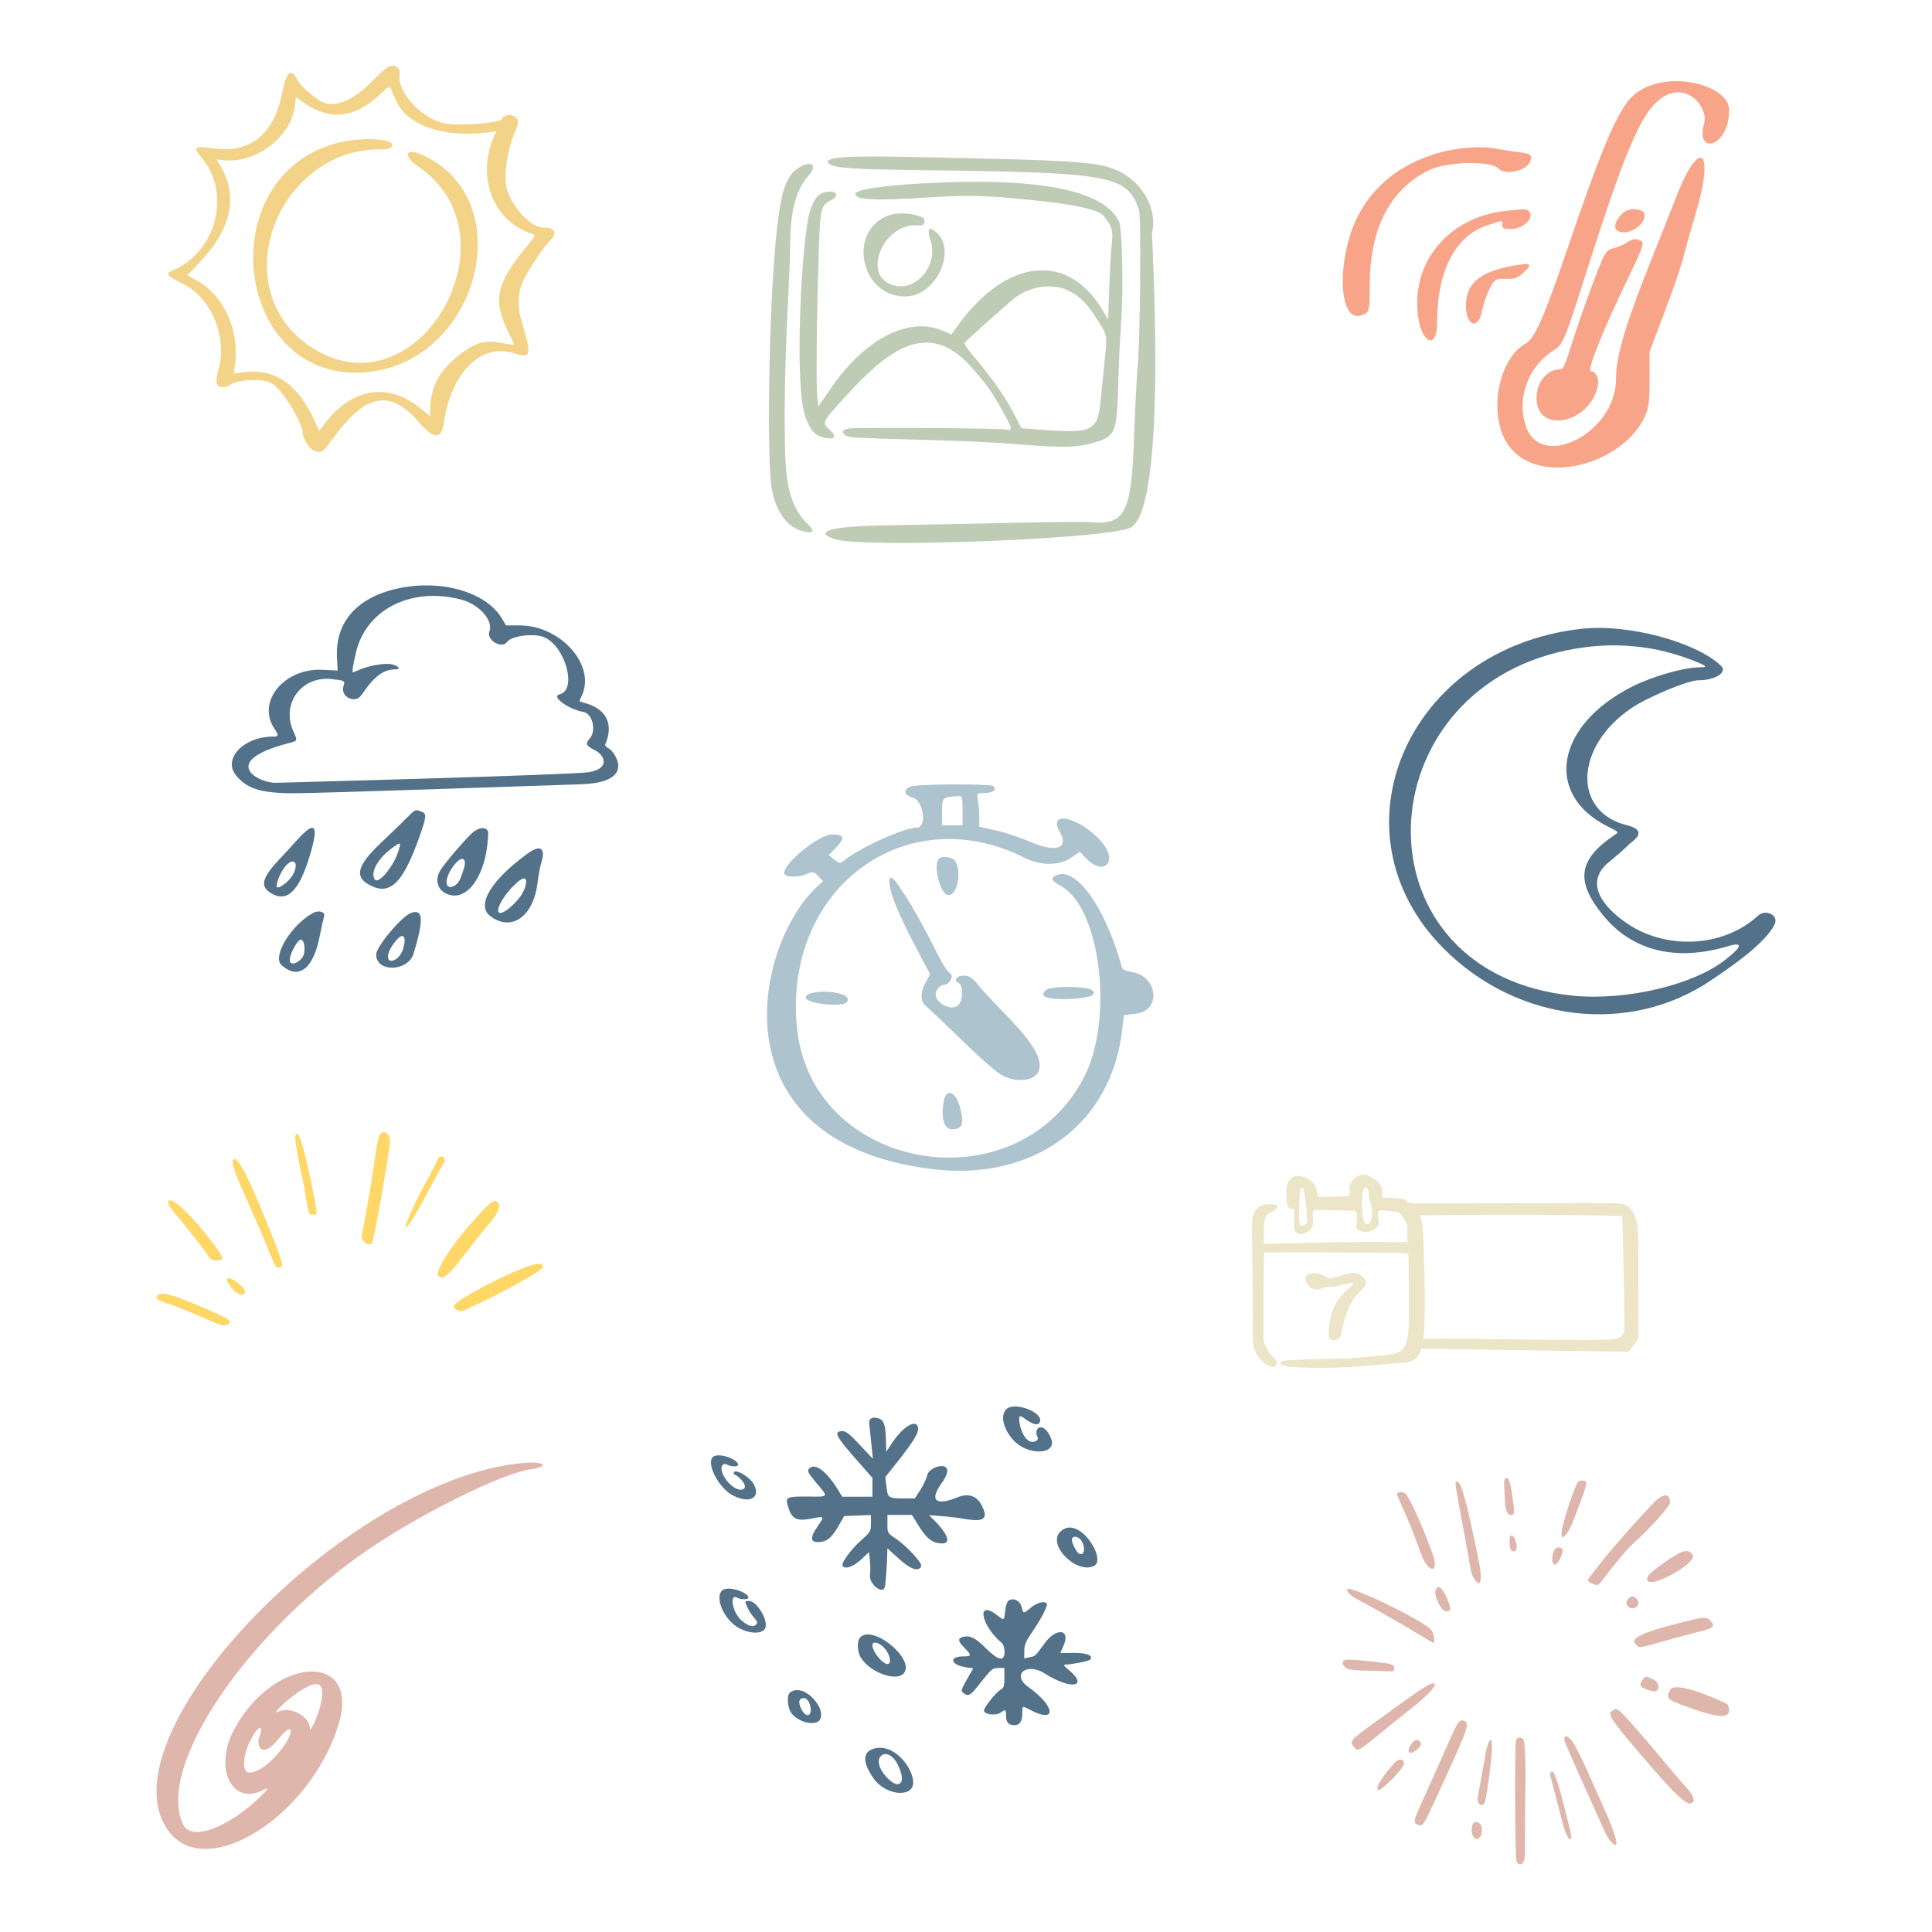 <svg width="1000" height="1000" viewBox="0 0 1000 1000" fill="none" xmlns="http://www.w3.org/2000/svg">
<path fill-rule="evenodd" clip-rule="evenodd" d="M205.808 304.61C184.738 309.252 173.465 322.016 174.419 340.272L174.766 347.079L166.876 346.692C147.193 345.687 132.799 363.092 141.903 376.939C144.418 380.729 144.331 381.271 141.21 381.271C126.123 381.271 115.197 392.72 122.134 401.306C127.423 407.804 134.1 410.512 151.268 410.589C164.708 410.666 284.712 406.412 300.407 405.948C330.668 405.019 317.402 388.62 315.321 387.537C313.76 386.763 312.979 385.835 313.326 385.139C317.662 375.16 314.019 367.269 303.701 364.175C301.793 363.634 300.147 363.092 299.973 363.015C299.886 362.937 300.407 361.545 301.187 359.92C308.471 344.294 290.088 323.64 268.932 323.718H261.908L259.913 320.314C251.849 306.467 228.439 299.66 205.808 304.61ZM184.391 337.178C189.853 315.054 213.525 303.45 239.19 310.49C248.208 312.965 255.492 321.397 253.324 326.812C251.503 331.221 259.826 336.172 262.514 332.227C264.595 329.21 275.868 327.663 281.244 329.674C292.43 333.851 299.019 357.136 289.655 359.379C285.059 360.462 293.989 367.037 301.967 368.507C306.736 369.358 308.817 378.254 305.176 382.354C302.835 384.984 303.354 386.067 308.036 388.388C312.805 390.708 316.188 397.825 304.742 399.682C295.551 401.151 142.944 405.174 143.031 405.174C133.926 405.483 112.856 394.267 149.014 384.752C154.303 383.359 154.129 383.746 151.702 378.177C145.545 364.02 156.21 349.787 171.645 351.489C178.494 352.262 178.668 352.34 177.801 355.124C175.98 360.617 183.784 364.562 187.079 359.766C193.755 349.941 198.437 346.46 204.767 346.46C207.715 346.46 206.241 344.604 202.686 343.83C199.218 343.057 190.634 344.527 185.431 346.925C184.044 347.543 182.743 348.085 182.657 348.085C182.05 348.008 183.003 342.747 184.391 337.178ZM209.883 423.972C207.282 426.602 201.559 432.094 197.224 436.194C184.304 448.416 183.09 454.373 192.541 458.705C202.339 463.191 208.842 456.384 217.08 433.177C220.808 422.579 220.982 421.032 217.947 420.026C214.825 418.866 215.172 418.711 209.883 423.972ZM244.739 430.856C241.357 433.719 229.739 447.256 227.745 450.737C224.623 456.229 226.965 461.799 233.034 463.269C242.659 465.667 251.502 452.207 252.543 433.873L252.717 431.166C252.804 428.613 249.074 427.221 244.739 430.856ZM153.783 434.802C151.008 437.896 146.672 442.615 144.158 445.245C135.834 454.141 134.62 458.55 139.736 461.954C148.146 467.523 154.476 461.876 160.026 443.93C165.315 426.911 163.32 424.126 153.783 434.802ZM206.328 440.216C203.987 448.184 195.836 458.086 193.929 455.146C191.587 451.433 195.663 444.239 203.206 438.747C207.368 435.73 207.629 435.885 206.328 440.216ZM273.353 441.609C254.45 455.224 246.387 468.374 253.584 474.021C264.509 482.53 276.042 474.64 278.209 457.08C278.73 453.058 279.51 448.571 280.03 447.024C282.631 439.056 279.943 436.89 273.353 441.609ZM235.549 447.179C239.19 442.847 241.618 444.162 240.231 449.112C238.497 454.992 237.456 457.003 235.549 458.241C230.086 461.722 229.306 454.605 235.549 447.179ZM152.309 451.356C150.488 455.92 144.331 460.097 143.378 459.246C142.684 458.627 144.071 453.29 147.279 448.958C150.921 444.007 154.736 445.322 152.309 451.356ZM271.446 460.174C269.452 465.589 261.821 472.397 259.046 472.551C255.664 472.706 259.654 464.506 266.157 458.163C271.446 452.826 273.787 453.754 271.446 460.174ZM162.02 472.551C150.574 478.817 140.776 495.14 145.719 499.549C154.39 507.285 161.933 501.792 165.315 485.315C166.355 480.055 167.483 475.104 167.743 474.331C168.523 472.01 164.968 470.927 162.02 472.551ZM212.744 472.551C207.802 474.331 194.709 490.034 194.709 494.057C194.709 503.494 211.27 503.03 214.132 493.438C219.421 475.723 219.074 470.308 212.744 472.551ZM209.016 489.879C208.062 494.134 205.201 497.306 202.426 497.306C200.085 497.306 199.825 493.128 204.854 487.017C208.409 482.53 210.317 484.31 209.016 489.879ZM156.21 495.99C153.522 499.162 149.967 499.626 149.967 496.919C149.967 494.985 151.962 489.802 154.65 486.94C157.424 484.078 158.898 492.819 156.21 495.99Z" fill="#537188"/>
<path d="M387.731 828.642C385.282 828.642 385.282 828.729 387.393 833.079C389.757 837.778 393.556 839.344 391.023 841.171C388.49 842.998 383.931 839.17 382.411 837.256C378.696 832.644 377.936 824.987 381.398 826.902C383.424 828.033 387.393 828.033 387.393 826.902C387.393 824.639 379.794 821.681 375.741 822.377C368.649 823.508 373.631 838.126 382.749 842.824C388.913 846.043 395.414 845.695 396.258 842.215C397.356 837.952 391.53 828.642 387.731 828.642Z" fill="#537188"/>
<path d="M544.012 744.505C540.212 735.195 534.64 738.85 537.004 743.809C537.342 744.505 537.342 745.375 535.906 745.984C530.672 748.16 527.548 738.676 527.548 734.76C527.548 732.411 527.801 732.411 531.6 735.108C535.146 737.544 537.51 737.892 538.27 735.978C540.128 730.932 524.93 725.276 520.793 729.453C517.669 732.672 519.273 739.633 524.508 745.375C532.022 753.728 547.473 753.032 544.012 744.505Z" fill="#537188"/>
<path d="M379.287 774.001C387.731 778.438 393.81 775.48 390.348 768.606C388.237 764.343 379.794 759.558 379.794 762.516C379.794 762.951 380.132 763.386 380.469 763.386C381.483 763.386 387.308 768.606 385.029 770.521C382.749 772.435 377.515 769.129 374.813 764.343C371.942 759.21 374.137 756.86 376.332 758.079C378.612 759.384 382.496 759.21 382.074 757.905C381.145 754.946 372.364 752.075 369.409 753.815C365.019 756.512 371.604 769.999 379.287 774.001Z" fill="#537188"/>
<path d="M409.007 875.974C406.981 877.453 407.572 884.414 409.936 887.111C412.3 889.808 415.93 891.548 419.223 891.809C428.089 892.593 424.12 883.631 424.12 883.718C420.321 876.409 413.229 872.755 409.007 875.974ZM414.326 883.631C412.891 880.063 414.157 878.932 416.099 878.932C417.113 878.932 418.463 880.063 419.054 881.891C421.25 888.503 416.944 890.069 414.326 883.631Z" fill="#537188"/>
<path d="M480.857 784.268C485.839 784.616 493.522 785.138 498.757 786.095C509.564 788.009 511.843 786.182 507.96 778.873C505.427 774.088 500.952 772.783 495.464 775.045C484.319 779.656 480.942 776.611 487.359 767.736C496.646 754.772 480.941 758.34 479.928 763.56C479.59 765.126 478.071 768.519 476.467 771.043L473.512 775.567C459.581 775.567 459.665 776.263 458.821 769.39L458.23 764.517C466.758 753.815 475.201 743.635 475.201 739.807C475.201 733.977 467.94 737.631 462.114 746.332L458.737 751.379C458.314 738.415 458.821 733.803 452.151 733.803C450.8 733.803 449.703 735.021 449.871 736.413L451.813 755.12C442.357 745.027 438.811 740.764 436.194 740.764C429.861 740.764 433.998 745.027 451.56 764.952V774.697H435.94L433.576 770.869C427.582 761.124 421.418 756.773 418.632 760.341C417.788 761.385 418.379 762.516 422.178 767.127C429.017 775.219 429.27 774.697 418.126 774.61C407.318 774.523 406.474 774.871 407.741 779.308C409.682 786.182 412.131 787.574 420.067 786.008C426.822 784.703 426.906 784.703 423.276 789.923C419.223 795.84 419.308 798.189 423.614 798.189C429.946 798.189 432.394 792.621 436.954 784.703L450.8 784.181V788.444C450.8 792.621 450.631 792.882 445.565 797.406C440.331 802.104 435.265 809.065 436.109 810.457C437.291 812.458 441.513 811.066 445.565 807.325L449.787 803.41C450.125 806.281 450.8 811.066 450.294 815.156C449.703 819.767 456.626 825.51 457.977 821.507C458.314 820.376 459.159 810.892 459.328 801.408L465.153 806.716C471.232 812.284 475.623 813.764 476.805 810.631C477.396 808.891 469.206 800.103 463.38 796.188C459.412 793.578 459.328 793.491 459.328 788.792V784.094H471.992C477.311 792.621 480.266 798.885 487.527 798.885C492.001 798.885 491.074 795.057 484.91 788.27L480.857 784.268Z" fill="#537188"/>
<path d="M555.579 855.527L548.824 855.614L550.513 851.699C554.228 843.085 546.713 842.302 540.634 850.655C535.484 857.615 536.075 857.093 532.867 857.789L530.165 858.398C530.165 851.699 529.658 851.438 534.724 844.042C539.537 836.908 542.576 830.73 541.732 829.86C540.466 828.555 536.751 829.512 533.711 832.035C529.658 835.341 529.658 835.341 528.899 832.122C528.139 828.555 524.677 826.728 521.891 828.555C521.3 828.99 520.54 831.252 520.287 833.775C519.696 838.996 519.864 838.909 516.234 836.124C505.258 827.511 507.453 840.997 518.514 850.394C519.358 851.177 519.949 852.917 519.949 854.918C519.949 860.226 516.825 859.617 510.239 853.091C504.836 847.697 502.05 846.391 498.419 847.261C495.548 848.045 495.802 849.524 499.263 853.004C503.063 856.832 502.978 857.354 498.588 857.354C490.905 857.354 492.002 861.792 500.023 863.01L503.738 863.532C497.575 874.408 496.984 874.93 498.588 876.235C501.374 878.323 502.05 877.975 508.044 870.319C514.208 862.662 513.448 863.358 519.864 863.358C519.864 872.32 520.118 873.364 517.923 874.582C515.643 875.8 509.311 883.718 509.311 885.371C509.311 887.372 515.221 888.155 517.669 886.589C520.54 884.675 520.709 884.675 520.709 887.981C520.709 891.461 521.975 892.941 525.099 892.941C527.885 892.941 529.152 890.852 529.152 886.502C529.152 882.848 529.067 882.848 533.373 885.11C547.136 892.331 546.291 883.196 532.276 873.19C523.242 866.751 531.347 860.226 540.888 866.229C554.65 875.017 564.022 873.103 552.624 863.88C550.935 862.575 550.344 861.618 551.104 861.618C554.819 861.531 563.262 859.878 564.106 859.095C566.301 857.006 562.586 855.44 555.579 855.527Z" fill="#537188"/>
<path d="M548.655 792.969C541.985 799.842 557.605 815.243 566.47 810.37C572.802 806.89 558.027 783.311 548.655 792.969ZM557.352 802.975C556.339 801.495 555.241 799.233 554.903 797.928C553.974 794.274 558.787 794.709 560.307 798.537C562.418 803.41 559.8 806.368 557.352 802.975Z" fill="#537188"/>
<path d="M451.476 905.383C446.41 907.297 446.663 912.778 452.236 920.609C458.483 929.397 472.668 930.702 472.668 922.61C472.668 914.867 462.114 901.293 451.476 905.383ZM464.394 923.48C461.27 923.654 451.729 913.735 455.866 909.037C458.146 906.427 462.367 908.515 464.731 913.474C466.926 918.086 468.193 923.393 464.394 923.48Z" fill="#537188"/>
<path d="M468.108 865.707C473.005 858.05 451.644 840.91 445.312 847.436C443.623 849.089 443.623 854.048 445.143 857.18C449.28 865.446 464.647 871.102 468.108 865.707ZM458.314 853.7C460.51 856.484 461.269 859.878 460.172 861.009C458.314 862.923 451.56 855.44 451.56 851.525C451.56 849.002 455.781 850.394 458.314 853.7Z" fill="#537188"/>
<path fill-rule="evenodd" clip-rule="evenodd" d="M841.825 53.437C834.257 64.109 826.092 85.349 811.952 126.897C799.406 163.782 794.426 175.179 789.746 177.769C777.697 184.504 771.623 206.366 777.001 222.944C787.655 255.477 842.024 242.526 852.479 212.79C854.172 207.92 853.774 200.253 853.774 182.224C874.884 126.586 868.113 142.335 877.473 111.252C887.829 76.957 879.764 70.843 867.815 101.409C852.281 141.403 836.249 176.837 836.448 195.901C836.846 223.772 797.513 244.08 789.746 220.457C784.667 204.916 791.937 189.581 803.089 182.018C809.463 177.769 808.666 179.738 822.806 135.6C835.85 94.674 844.115 72.294 851.385 60.483C867.018 35.202 884.941 53.748 882.054 63.902C877.274 80.583 894.999 76.439 894.999 56.96C895.198 42.661 855.865 33.648 841.825 53.437ZM697.439 126.586C692.36 147.412 695.547 165.543 703.911 163.368C708.79 162.124 708.99 161.503 708.99 147.515C708.99 118.193 719.445 97.99 739.759 88.043C748.82 83.587 771.524 83.069 775.606 87.214C779.291 91.048 790.643 88.25 792.137 83.277C793.73 78.096 789.248 79.858 775.208 77.06C755.592 73.33 708.591 80.998 697.439 126.586ZM779.191 109.18C749.717 112.391 730.299 135.807 733.983 163.575C735.875 178.081 743.842 181.085 743.842 167.201C743.842 139.848 753.301 121.924 770.329 116.432C778.195 113.842 777.598 113.945 777.598 116.432C777.598 118.193 778.295 118.505 781.879 118.505C788.352 118.505 794.227 113.117 791.539 109.594C790.344 108.039 789.846 108.039 779.191 109.18ZM840.63 109.801C836.747 112.702 834.755 117.675 836.946 119.229C841.526 122.752 851.882 116.846 851.185 111.045C850.787 108.039 844.214 107.211 840.63 109.801ZM841.825 125.653C840.132 126.69 837.344 127.933 835.751 128.347C830.772 129.487 830.673 129.798 821.511 154.664C811.354 182.432 810.459 191.135 807.57 191.135C800.7 191.135 795.223 197.869 795.322 206.262C795.522 225.119 823.503 219.007 827.087 199.32C827.785 195.694 825.992 192.171 823.503 192.171C821.113 192.171 829.278 171.864 842.821 143.681C850.886 126.897 851.385 125.446 848.895 124.41C846.306 123.374 845.111 123.581 841.825 125.653ZM786.66 136.947C766.744 139.952 758.878 145.961 758.778 158.084C758.679 168.962 765.35 171.034 767.143 160.674C767.939 156.218 770.827 148.965 773.017 146.064C775.905 142.127 781.879 146.582 786.958 142.438C792.136 138.087 794.028 135.807 786.66 136.947Z" fill="#F8A488"/>
<path fill-rule="evenodd" clip-rule="evenodd" d="M471.232 407.157C467.324 408.689 467.916 411.635 472.416 412.814C477.981 414.228 479.994 428.37 474.548 428.37C467.798 428.37 444.591 438.977 436.302 445.812C434.407 447.461 433.579 446.401 428.962 442.63C435.355 435.912 440.21 431.906 430.619 431.906C423.989 431.906 405.872 446.519 405.872 451.94C405.872 453.943 412.74 454.415 416.884 452.647C421.62 450.644 421.146 450.997 426.002 456.183L423.515 458.421C390.953 487.53 368.219 590.531 481.652 605.027C534.698 611.862 575.429 582.163 580.876 532.667L581.705 525.478L588.098 524.653C601.123 523.121 599.347 505.326 586.085 503.204C583.362 502.733 580.994 501.79 580.757 500.965C572.35 469.735 556.721 448.051 546.656 453.118C543.578 454.65 544.051 455.711 549.262 458.657C569.745 470.206 576.613 527.835 560.983 557.769C525.936 624.825 419.843 606.323 412.503 531.842C405.398 459.953 468.627 412.932 530.434 444.044C538.605 448.169 548.314 448.169 554.472 443.926L558.97 440.862L561.812 443.926C571.285 454.062 579.217 446.048 570.101 435.677C558.97 422.949 541.92 418.942 548.551 430.609C553.406 439.212 546.656 441.451 533.395 435.795C528.185 433.555 520.134 430.845 515.397 429.785L506.872 427.898C506.872 424.481 506.991 418.47 506.162 414.11C505.451 410.575 505.57 410.457 509.595 410.457C514.213 410.457 516.463 408.454 513.858 406.804C511.371 405.625 474.666 405.743 471.232 407.157ZM498.228 427.192H487.573V420.238C487.573 412.814 487.809 412.578 495.623 412.107C498.583 411.871 498.228 412.342 498.228 427.192ZM486.033 444.398C482.954 447.461 486.27 461.839 490.296 463.135C495.031 464.667 498.11 452.293 494.558 445.812C493.374 443.69 487.691 442.747 486.033 444.398ZM460.931 460.425C463.181 470.914 476.087 494.13 481.415 504.265L479.165 508.39C476.324 513.457 476.323 518.054 478.928 520.411C489.822 530.192 509.714 550.698 517.884 556.119C527.001 562.011 547.722 560.126 533.04 539.502C526.646 530.427 513.503 518.643 506.399 509.922C503.439 506.151 501.544 504.972 499.057 504.972C495.15 504.972 493.374 507.211 496.097 508.743C498.346 509.922 498.702 515.697 496.807 519.232C493.729 524.889 482.006 518.643 484.73 512.868C485.559 511.218 487.099 509.804 488.282 509.804C491.479 509.804 494.084 505.09 491.598 503.676C490.532 503.086 488.046 499.315 486.033 495.309C477.863 479.045 471.114 467.024 466.495 460.425C461.523 452.529 459.155 452.058 460.931 460.425ZM541.683 512.279C537.421 515.461 541.21 517.346 551.867 517.11C563.47 516.875 568.68 514.989 565.128 512.397C562.167 510.393 544.406 510.276 541.683 512.279ZM419.015 514.4C414.397 516.286 418.068 518.76 426.475 519.703C435.118 520.646 439.263 519.703 438.789 516.993C438.078 513.693 425.172 512.043 419.015 514.4ZM488.282 571.203C487.099 579.689 488.875 584.52 492.901 584.52C498.11 584.52 499.176 581.692 497.044 573.679C494.558 564.251 489.348 562.836 488.282 571.203Z" fill="#ADC4CE"/>
<path d="M417.88 271.043C407.347 261.041 406.7 244.731 406.376 233.017C405.242 188.324 408.968 144.891 408.968 127.23C409.049 106.325 412.938 97.224 418.852 90.466C422.498 86.231 420.797 83.437 415.936 85.51C410.346 87.943 406.942 91.817 404.512 102.811C398.354 131.015 396.815 222.655 398.84 248.066C399.975 262.213 406.375 272.755 415.206 274.828C421.202 276.45 422.093 275.098 417.88 271.043Z" fill="#BFCCB5"/>
<path d="M429.547 222.563C425.334 218.598 425.253 218.869 437.243 205.623C459.767 180.843 480.508 164.804 502.869 190.124C511.862 200.306 513.888 203.37 521.828 218.058C523.772 221.662 523.61 223.194 521.26 222.383C519.154 221.662 458.552 221.212 441.214 221.662C433.517 221.842 435.947 225.987 441.294 226.348C454.663 227.249 490.392 227.699 515.184 229.141C536.897 230.493 551.724 232.565 562.58 230.042C583.078 225.267 576.353 223.645 580.404 165.164C581.539 148.404 580.809 118.308 579.27 114.793C571.573 98.213 536.978 91.546 476.781 94.97C455.716 96.141 442.753 98.213 442.753 100.376C442.753 103.53 452.799 103.98 480.751 102.178C500.358 100.917 509.674 101.097 533.089 103.44C555.774 105.693 568.657 108.486 571.249 111.73C575.624 117.226 576.272 119.479 575.462 126.417C574.409 135.158 573.761 161.019 573.599 165.525L571.249 161.47C553.02 129.661 520.288 133.356 494.524 170.21L492.499 173.094L488.043 171.201C470.218 163.452 446.885 175.707 429.061 202.379L423.632 210.399L422.984 205.082C422.336 199.676 422.741 162.461 423.875 128.039C424.523 107.405 425.172 106.053 430.276 103.53C433.841 101.818 433.678 99.205 429.627 99.205C423.875 99.205 421.525 102.178 419.095 109.838C415.044 122.723 410.75 199.586 416.989 216.075C419.419 222.563 421.85 225.807 426.954 226.618C432.22 227.699 433.193 226.077 429.547 222.563ZM499.223 177.509C499.709 176.608 522.881 155.883 525.797 153.81C533.737 148.044 544.594 146.602 552.534 150.206C558.043 152.729 561.851 156.334 566.307 162.911C573.355 173.544 573.194 173.004 571.897 185.439C571.249 191.386 570.358 200.487 569.872 205.623C568.09 225.447 565.578 224.365 528.633 221.662L524.744 214.003C520.693 205.983 512.997 194.99 504.004 184.537C501.168 181.113 498.899 177.96 499.223 177.509Z" fill="#BFCCB5"/>
<path d="M596.284 120.111C599.444 108.577 590.775 90.465 571.655 85.96C559.259 82.986 533.495 82.535 464.142 81.094C453.853 80.913 441.943 81.004 437.649 81.274C429.79 81.905 427.036 82.986 429.061 84.698C431.816 87.041 440.728 87.672 479.941 88.122C575.625 89.294 583.402 90.826 589.56 108.667C590.694 112.001 590.208 173.275 588.912 189.044C588.264 197.514 587.291 214.905 586.886 227.79C585.671 265.095 582.187 271.763 565.092 270.322C556.828 269.601 501.249 271.223 457.661 271.944C412.695 272.664 428.98 278.972 436.109 279.873C463.008 283.207 575.382 278.612 585.266 273.025C604.792 262.122 595.96 121.282 596.284 120.111Z" fill="#BFCCB5"/>
<path d="M458.876 111.911C438.459 120.832 445.994 153.541 468.436 153.451C484.802 153.361 495.091 129.663 484.883 120.471C480.346 116.326 479.86 119.12 481.562 124.166C486.261 137.862 472.973 152.82 460.334 146.873C446.966 140.656 457.499 116.597 473.622 116.597L476.619 116.687C478.725 116.777 479.374 113.443 477.429 112.542C472.892 110.289 464.223 109.568 458.876 111.911Z" fill="#BFCCB5"/>
<path fill-rule="evenodd" clip-rule="evenodd" d="M698.507 615.53C698.552 616.115 698.597 616.876 698.642 617.519C698.642 617.929 698.552 618.338 698.326 618.631C698.101 618.924 697.831 619.099 697.515 619.099L683.143 619.626C682.557 619.626 682.017 619.099 681.927 618.28L681.791 617.285C681.251 612.605 677.061 609.153 673.096 608.685C668.05 608.1 665.527 612.137 665.752 616.993C665.842 618.748 665.797 625.769 668.05 625.71C668.23 625.71 668.591 625.652 668.906 625.652C669.311 625.593 669.672 625.944 669.762 626.471C670.032 627.933 669.942 630.507 669.807 632.906C669.447 638.815 672.555 640.512 677.601 637.118C678.953 636.182 679.719 634.369 679.629 632.438L679.404 627.816C679.404 627.407 679.494 626.997 679.719 626.705C679.944 626.412 680.26 626.237 680.575 626.237C684.45 626.295 696.434 626.471 700.985 626.705C701.66 626.763 702.201 627.465 702.201 628.284C702.201 630.332 702.336 632.555 702.336 633.667C700.759 636.826 705.175 638.464 708.734 637.411C710.807 636.826 712.203 635.948 713.059 634.837C713.735 633.959 713.915 632.614 713.51 631.502C713.104 630.449 713.33 629.045 713.33 628.226C713.33 627.056 713.735 626.412 714.546 626.471C715.447 626.529 716.889 626.588 719.322 626.88L722.971 627.29C723.827 627.407 724.593 627.933 725.179 628.752L727.567 632.204C728.107 632.965 728.423 633.959 728.423 635.012C728.468 637.528 728.558 642.15 728.513 642.969C728.198 643.027 701.796 642.267 654.218 643.905V637.879C654.218 630.215 654.714 628.986 658.498 627.173C662.553 625.183 661.922 623.194 657.282 623.311C651.38 623.487 647.955 625.301 648 635.129C648 646.245 648.676 671.577 648.451 687.549C648.316 696.208 648.947 699.074 651.695 702.877C653.272 705.042 655.57 706.621 657.417 707.265C660.751 708.318 662.328 705.276 659.174 702.702C657.237 701.122 655.57 697.67 654.624 695.74C654.218 694.921 653.993 693.985 653.993 692.99C653.813 671.109 654.263 652.388 654.308 648.293C662.868 648.293 728.378 648.117 728.873 648.761C729.099 649.053 729.234 658.648 729.234 670.115V685.267C728.378 698.782 726.395 700.303 717.88 701.239C688.099 704.457 697.606 702.526 667.87 703.989C659.444 704.398 662.328 707.089 668.816 707.558C695.037 709.313 723.016 705.276 725.855 705.334C734.37 705.393 735.677 698.138 735.722 698.08L841.825 699.659C842.681 699.659 843.537 699.191 844.123 698.372L847.097 694.336C847.637 693.575 847.953 692.639 847.953 691.586V674.854C847.998 654.026 848.088 643.378 847.772 637.411C847.277 628.284 843.627 623.604 839.122 622.96C834.076 622.258 735.947 623.194 731.622 622.843C729.459 622.668 728.062 621.907 727.702 621.498C726.936 620.62 725.81 620.386 721.484 620.152C717.97 619.977 715.447 619.801 715.447 619.801C715.447 619.801 715.492 617.695 715.492 616.349C715.492 612.898 711.167 609.212 707.337 608.217C702.246 606.872 698.101 612.079 698.507 615.53ZM708.509 617.929C708.509 619.158 708.869 621.147 709.365 622.375C710.897 627.348 710.446 634.603 706.887 633.433C704.634 632.497 704.454 618.28 705.76 615.647C706.752 613.717 708.509 614.887 708.509 617.929ZM674.943 617.051C675.934 621.615 676.205 623.662 676.43 628.226L676.61 631.268C676.655 632.438 676.16 633.55 675.304 634.018C672.645 635.422 672.42 634.661 672.42 625.476C672.42 615.764 673.727 611.435 674.943 617.051ZM839.663 629.454C840.654 658.238 840.789 687.959 840.789 687.9C840.834 691.176 838.266 692.756 835.743 693.107C827.408 694.394 748.112 692.405 739.822 692.99C736.488 693.224 736.488 693.224 736.803 691.878C738.11 686.32 737.254 635.714 735.767 631.736C735.226 630.332 734.821 629.103 734.821 629.103C734.821 629.045 798.618 628.109 839.663 629.454ZM678.097 659.174C674.853 660.111 674.853 663.153 678.097 666.312C679.359 667.541 683.053 667.892 684.044 666.897C684.36 666.605 686.612 666.195 689.09 666.019C691.568 665.844 694.992 665.259 696.659 664.674C700.94 663.27 701.48 664.206 698.011 666.956C693.055 670.875 689.541 676.726 688.505 682.869C687.018 691.82 687.378 693.692 690.532 693.692C693.1 693.692 693.911 692.58 694.767 688.017C696.524 678.656 699.813 672.689 702.787 669.647C706.932 665.376 708.329 664.44 705.896 661.515C703.102 658.121 700.129 658.063 690.983 661.164C688.55 661.983 688.324 661.983 686.072 660.696C683.278 659.116 680.26 658.589 678.097 659.174Z" fill="#ECE5C7"/>
<path d="M120.36 601.133C119.99 602.498 122.704 609.869 127.391 620.243C143.467 655.677 141.329 656.004 144.248 656.004C147.373 656.004 146.921 654.475 137.382 630.998C127.144 605.829 121.758 596.329 120.36 601.133Z" fill="#FED766"/>
<path d="M117.605 661.791C117.071 662.501 117.359 663.102 119.25 665.832C122.087 669.872 126.815 671.565 126.815 668.562C126.774 666.105 118.798 660.208 117.605 661.791Z" fill="#FED766"/>
<path d="M110.903 679.317C91.086 670.581 84.219 668.397 81.876 670.254C79.943 671.728 81.094 672.82 86.481 674.621C91.086 676.096 99.473 679.481 107.696 683.139C114.439 686.142 116.002 686.469 117.893 685.541C120.483 684.176 118.962 682.866 110.903 679.317Z" fill="#FED766"/>
<path d="M152.842 587.975C152.472 589.286 154.568 601.733 156.419 609.432C156.871 611.288 157.776 616.202 158.433 620.297C159.667 628.268 159.872 628.705 162.216 628.705C164.436 628.705 164.436 628.814 161.764 615.492C157.118 592.288 154.198 583.28 152.842 587.975Z" fill="#FED766"/>
<path d="M104.243 645.248C107.409 649.07 108.395 652.401 111.438 652.401C116.331 652.401 116.536 651.964 110.698 644.156C99.884 629.688 89.523 619.642 87.303 621.498C85.206 623.355 93.183 630.07 104.243 645.248Z" fill="#FED766"/>
<path d="M253.164 633.346C256.289 629.852 258.345 626.248 258.345 624.283C258.345 621.553 255.796 620.733 253.617 622.863C239.103 636.894 224.424 657.423 226.85 660.208C229.235 662.938 231.661 660.863 242.269 647.05C246.956 640.989 251.849 634.82 253.164 633.346Z" fill="#FED766"/>
<path d="M195.767 589.504C194.492 595.018 193.176 608.013 188.037 635.475C187.009 640.935 187.009 641.044 188.325 642.682C189.394 643.992 191.449 644.484 192.477 643.61C193.341 642.901 200.207 604.682 201.852 591.524C202.427 586.392 197.206 583.171 195.767 589.504Z" fill="#FED766"/>
<path d="M271.708 656.004C259.208 660.645 236.43 672.82 235.156 675.604C234.251 677.515 237.91 679.371 240.377 678.225L249.546 673.857C263.649 667.142 281 657.314 281 656.058C280.959 653.492 278.451 653.493 271.708 656.004Z" fill="#FED766"/>
<path d="M226.645 599.932C225.946 601.515 223.849 605.829 217.517 617.458C214.639 622.699 209.869 633.619 209.869 634.929C209.869 637.55 215.461 628.487 225 610.36C227.056 606.429 229.112 602.771 229.605 602.225C231.825 599.55 227.96 596.984 226.645 599.932Z" fill="#FED766"/>
<path fill-rule="evenodd" clip-rule="evenodd" d="M270.01 757.283C177.804 766.542 50.823 899.647 87.466 948.032C107.059 973.917 160.529 940.167 175.186 892.778C187.002 854.548 141.833 856.64 121.193 895.168C110.499 915.179 119.922 934.891 136.225 926.529C139.814 924.637 138.917 926.13 133.233 931.407C116.781 946.639 98.983 952.712 94.944 944.648C80.063 915.179 127.924 844.494 191.713 801.287C219.383 782.57 260.663 762.36 274.722 760.469C285.565 758.975 281.303 756.088 270.01 757.283ZM165.24 885.014C163.969 889.494 160.454 896.662 160.454 894.969C160.454 888.299 150.209 882.823 143.628 886.109C141.011 887.403 146.245 881.927 151.106 878.244C166.885 866.297 168.979 871.972 165.24 885.014ZM148.938 900.445C145.273 907.513 135.327 917.768 128.896 917.469C125.082 917.27 125.531 908.31 130.018 900.047C131.513 897.259 133.906 893.576 134.878 894.472C135.925 895.567 134.056 899.35 134.056 899.35C132.859 903.929 135.477 910.799 144.152 900.047C150.134 892.779 152.303 893.974 148.938 900.445Z" fill="#DEB6AB"/>
<path fill-rule="evenodd" clip-rule="evenodd" d="M201.228 34.424C200.19 34.8 196.407 38.179 192.846 41.86C182.46 52.525 172.446 56.355 165.844 52.3C161.022 49.37 155.162 43.963 153.901 41.334C150.859 34.8 148.114 37.053 146.037 48.019C141.957 69.349 129.495 79.489 110.875 76.86C100.268 75.358 99.451 75.883 104.422 81.742C119.851 99.993 111.988 130.411 89.363 140.025C85.357 141.753 85.95 142.504 95 147.085C109.466 154.371 117.7 174.424 113.175 191.023C111.691 196.356 111.691 198.834 113.026 199.736C114.51 200.712 117.477 200.562 118.812 199.36C122.15 196.431 136.097 195.755 140.548 198.309C145.963 201.388 156.719 218.663 156.719 224.296C156.719 227.075 159.909 232.032 162.283 233.083C166.437 234.886 166.511 234.811 173.41 225.497C189.656 203.641 202.192 201.613 216.658 218.362C224.743 227.676 228.527 227.676 229.862 218.287C233.423 193.201 248.927 177.654 265.395 182.686C275.187 185.691 275.409 184.639 269.846 165.787C267.546 158.201 268.14 150.165 271.329 144.231C275.335 136.796 281.641 127.482 284.682 124.553C288.762 120.572 287.352 117.793 281.269 117.793C275.038 117.793 265.617 108.029 262.502 98.341C260.276 91.656 262.65 76.334 267.323 66.495C269.03 62.89 268.139 60.486 264.727 59.66C262.798 59.135 259.905 60.261 259.905 61.388C259.905 63.716 236.983 65.444 229.491 63.716C217.622 60.937 205.234 47.117 206.866 38.405C207.311 35.1 204.715 33.072 201.228 34.424ZM205.011 52.15C211.02 65.143 229.565 71.452 252.784 68.523L256.864 67.997L255.381 71.452C246.924 91.431 254.935 113.212 273.48 120.347C277.634 121.924 277.783 121.173 272.145 128.083C256.715 147.16 254.935 155.648 263.17 172.021C265.024 175.626 266.211 178.555 265.914 178.555C265.618 178.555 262.799 178.105 259.609 177.504C250.93 175.927 246.552 177.128 238.615 183.062C227.414 191.474 222.666 200.186 222.666 212.579V215.433L217.993 211.603C200.857 197.482 181.644 200.712 167.401 220.09L165.25 222.944L162.134 216.334C153.975 198.759 141.957 190.723 126.676 192.6L120.89 193.276L121.335 190.948C124.673 172.246 116.29 152.869 101.38 144.907L96.929 142.504L103.234 135.894C120.073 118.244 123.56 101.195 113.546 84.896L112.062 82.493L116.068 82.944C132.611 84.671 150.859 70.626 152.639 54.703L153.159 50.272L156.571 52.75C170.22 62.589 183.499 61.388 196.48 49.07C201.302 44.564 201.599 44.338 202.266 45.84C202.563 46.817 203.824 49.596 205.011 52.15ZM174.003 74.156C108.576 92.031 121.483 197.558 188.543 192.751C247.517 188.545 270.291 103.298 218.29 80.014C209.907 76.259 208.127 80.54 216.435 86.173C269.327 121.999 217.177 213.856 162.728 180.733C122.151 156.098 135.281 97.139 176.971 80.766C182.386 78.662 190.917 77.01 197.222 77.386C203.824 77.761 205.976 73.705 197.668 72.429C191.214 71.377 180.161 72.428 174.003 74.156Z" fill="#F2D388"/>
<path d="M909.998 473.933C891.34 491.007 861.756 491.262 842.341 478.095C828.725 468.836 820.069 456.434 832.928 446.07C837.13 442.673 841.922 438.425 843.518 436.726C844.359 435.877 854.023 430.1 842.341 427.212C813.849 420.332 814.943 386.523 844.359 366.561C852.848 360.784 873.691 352.12 878.986 352.12C887.895 352.12 894.366 347.958 890.752 344.56C877.641 332.158 842.509 322.814 818.808 325.447C728.375 335.301 687.192 430.695 747.286 491.007C785.274 529.148 843.434 536.028 885.625 507.402C893.861 501.795 913.864 488.628 918.655 478.18C920.588 473.678 913.948 470.365 909.998 473.933ZM892.685 497.038C876.044 509.95 841.416 518.02 814.438 515.386C702.488 504.428 704.758 363.248 805.866 337.764C830.575 331.563 854.023 333.347 875.119 341.417C883.524 344.645 884.449 345.409 879.658 345.409C871.674 345.409 855.368 350.081 844.862 355.348C805.193 375.395 798.974 411.242 832.34 427.892C837.971 430.695 837.971 430.695 836.038 431.969C816.791 444.796 815.194 456.009 829.902 473.933C844.946 492.281 867.555 497.803 894.45 489.733C900.249 487.949 904.032 488.289 892.685 497.038Z" fill="#537188"/>
<path d="M748.48 834.037C751.175 834.096 751.284 832.961 749.173 827.825C746.769 821.972 744.512 820.06 743.165 822.688C741.818 825.376 745.822 833.977 748.48 834.037Z" fill="#DEB6AB"/>
<path d="M735.7 804.651C739.232 814.447 745.131 814.566 741.635 804.711C736.356 789.958 729.584 774.967 727.435 773.115C726.052 771.98 723.503 771.98 723.212 773.115C722.848 774.847 727.217 780.999 735.7 804.651Z" fill="#DEB6AB"/>
<path d="M702.494 827.766C722.229 838.338 739.305 849.029 741.599 850.223C742.91 850.88 742.509 846.58 741.016 843.952C738.577 839.652 697.251 819.523 697.251 822.689C697.251 824.182 699.071 825.974 702.494 827.766Z" fill="#DEB6AB"/>
<path d="M804.735 809.788C806.373 810.027 809.541 803.576 808.667 801.784C808.121 800.709 805.754 800.649 804.989 801.665C802.987 804.412 802.841 809.489 804.735 809.788Z" fill="#DEB6AB"/>
<path d="M740.033 871.785C737.812 872.621 729.584 878.355 710.541 892.271C698.744 900.872 698.489 901.231 700.783 904.217C703.441 907.621 702.713 906.307 731.295 883.611C741.635 875.428 745.932 869.575 740.033 871.785Z" fill="#DEB6AB"/>
<path d="M718.733 865.036C721.246 865.155 721.464 865.036 721.573 863.901C721.755 861.751 720.809 861.213 715.566 860.676C715.529 860.676 703.186 859.003 697.652 859.063C693.282 859.063 695.176 862.766 697.215 863.662C700.455 864.976 707.883 864.558 718.733 865.036Z" fill="#DEB6AB"/>
<path d="M850.211 869.395C847.954 872.501 848.937 873.696 855.127 875.308C859.205 876.383 859.678 871.128 855.673 869.217C852.068 867.485 851.558 867.484 850.211 869.395Z" fill="#DEB6AB"/>
<path d="M814.638 786.314C821.192 769.292 821.738 767.44 820.5 766.664C819.663 766.126 817.733 766.306 816.859 766.963C815.366 768.157 808.412 789.301 808.23 793.303C807.975 798.38 811.434 794.616 814.638 786.314Z" fill="#DEB6AB"/>
<path d="M847.99 852.253C848.864 852.851 850.685 852.492 859.532 849.924C885.093 842.518 889.644 843.653 885.165 838.696C883.527 836.904 881.488 836.963 872.749 839.173C848.027 845.325 842.237 848.371 847.99 852.253Z" fill="#DEB6AB"/>
<path d="M847.117 827.587C845.697 826.034 844.604 825.914 843.257 827.049C841.546 828.482 841.364 830.394 842.856 831.648C845.842 834.157 849.775 830.453 847.117 827.587Z" fill="#DEB6AB"/>
<path d="M825.853 820.299C826.69 820.598 827.564 820.239 828.219 819.403C834.081 811.818 841.109 802.68 845.915 798.38C854.617 790.556 864.412 779.565 864.412 777.594C864.412 772.756 860.698 772.816 855.964 777.834C835.392 799.455 822.54 816.238 821.994 817.671C821.557 818.746 824.105 819.702 825.853 820.299Z" fill="#DEB6AB"/>
<path d="M855.855 818.747C862.446 817.672 877.446 808.534 876.208 805.248C875.189 802.561 872.495 802.083 869.145 803.875C863.101 807.16 854.071 813.849 852.943 815.88C852.943 815.88 850.94 819.583 855.855 818.747Z" fill="#DEB6AB"/>
<path d="M758.603 891.196C756.746 889.823 755.508 890.3 753.978 893.048C751.976 896.632 752.085 896.989 735.409 934.08C731.404 942.979 731.331 943.816 734.499 944.712C736.501 945.25 736.938 944.533 743.529 930.258C759.039 896.572 760.569 892.69 758.603 891.196Z" fill="#DEB6AB"/>
<path d="M785.037 800.172C784.454 795.991 782.706 793.542 781.614 795.334C781.177 796.05 781.359 801.366 781.869 802.023C783.325 804.054 785.401 802.859 785.037 800.172Z" fill="#DEB6AB"/>
<path d="M802.55 917.536C802.259 918.073 802.295 918.79 802.659 920.044C803.934 924.643 807.174 936.947 807.975 940.351C809.614 947.16 811.362 951.7 812.418 951.879C813.838 952.118 813.764 951.58 810.997 940.471C805.936 920.104 803.97 914.788 802.55 917.536Z" fill="#DEB6AB"/>
<path d="M788.386 900.096C786.711 898.841 785.037 899.26 784.6 901.051C783.981 903.679 784.199 960.898 784.818 962.869C785.583 965.318 787.44 965.736 788.496 963.705C789.333 962.153 789.333 961.794 789.369 947.937C789.406 940.173 789.442 931.094 789.515 927.809C789.843 912.399 789.333 900.812 788.386 900.096Z" fill="#DEB6AB"/>
<path d="M810.524 902.963C815.112 913.833 831.132 949.192 831.169 949.192C833.171 953.612 843.476 965.198 829.276 933.781C822.176 918.073 817.114 905.829 813.582 900.991C811.361 898.064 808.085 897.229 810.524 902.963Z" fill="#DEB6AB"/>
<path d="M872.458 924.763C867.251 919.209 842.274 888.329 837.941 885.343C836.485 884.328 836.12 884.328 834.664 885.343C831.897 887.314 833.098 889.225 848.864 907.741C862.955 924.285 870.237 931.871 873.66 933.304C875.48 934.081 879.922 932.707 872.458 924.763Z" fill="#DEB6AB"/>
<path d="M721.792 912.459C715.129 919.806 711.524 925.898 713.454 926.495C715.092 927.033 726.416 915.446 726.707 912.997C726.998 910.309 723.976 910.01 721.792 912.459Z" fill="#DEB6AB"/>
<path d="M894.304 882.297C894.086 881.759 867.688 869.396 864.521 874.592C862.445 877.997 863.101 879.609 867.325 881.221C890.263 890.121 897.436 890.42 894.304 882.297Z" fill="#DEB6AB"/>
<path d="M782.816 774.668C781.505 765.888 780.631 763.798 778.883 765.589C778.41 766.067 778.446 767.859 779.029 777.834C779.284 781.955 780.303 784.165 782.015 784.165C784.017 784.224 784.09 783.269 782.816 774.668Z" fill="#DEB6AB"/>
<path d="M734.79 901.29C733.298 899.976 731.914 900.574 730.166 903.202C727.399 907.382 730.093 908.815 733.88 905.172C735.628 903.5 735.919 902.245 734.79 901.29Z" fill="#DEB6AB"/>
<path d="M764.355 802.74C763.081 797.126 758.056 771.264 755.253 767.62C754.27 766.366 753.359 766.724 753.359 768.337C753.359 769.95 760.35 806.443 761.188 812.117C762.098 818.508 770.181 828.363 764.355 802.74Z" fill="#DEB6AB"/>
<path d="M762.426 943.995C760.46 947.878 762.863 953.492 765.557 951.402C767.123 950.147 767.56 946.623 766.431 944.593C765.448 942.801 763.19 942.502 762.426 943.995Z" fill="#DEB6AB"/>
<path d="M769.052 907.084C768.433 910.309 765.12 929.302 764.901 930.378C764.246 933.364 766.686 935.514 768.324 933.364C769.344 932.05 772.256 910.01 772.256 903.679C772.256 898.244 770.363 900.275 769.052 907.084Z" fill="#DEB6AB"/>
</svg>
